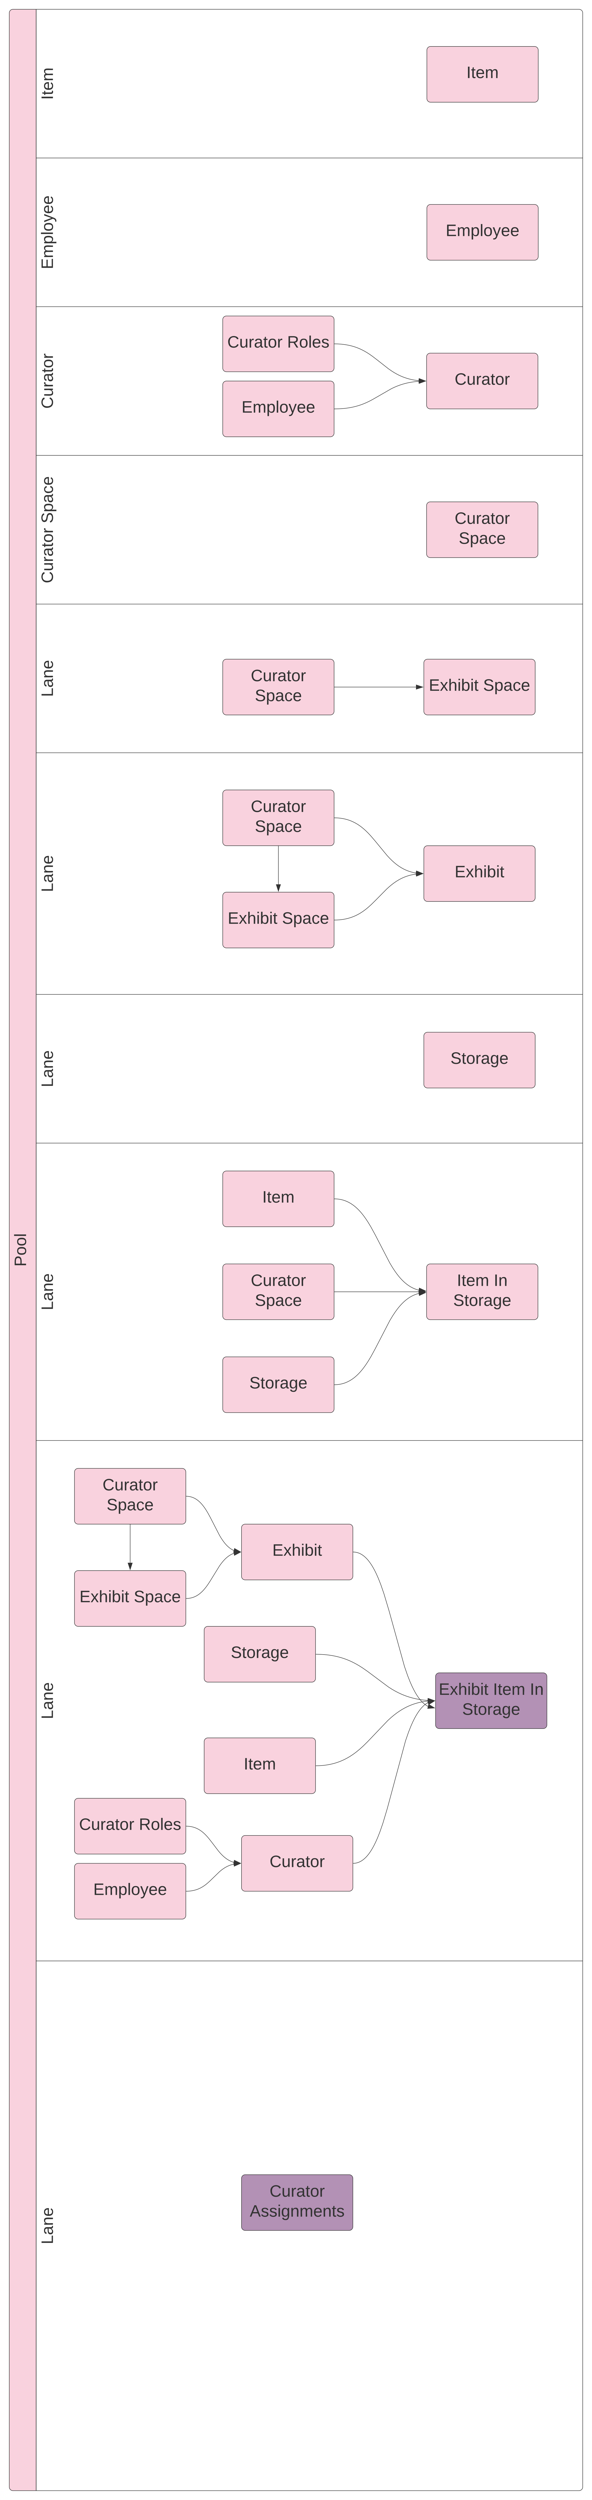 <svg xmlns="http://www.w3.org/2000/svg" xmlns:xlink="http://www.w3.org/1999/xlink" xmlns:lucid="lucid" width="1275.87" height="5380"><g transform="translate(-106.067 -60)" lucid:page-tab-id="HggfOnHwZgwb"><path d="M0 0h1488v5504H0z" fill="#fff"/><path d="M184 5420h-49.93a8 8 0 0 1-8-8V88a8 8 0 0 1 8-8H184z" stroke="#333" fill="#f9d2de"/><path d="M184 80h1169.93a8 8 0 0 1 8 8v312H184zM184 400h1177.93v320H184zM184 720h1177.93v320H184zM184 1040h1177.93v320H184zM184 1360h1177.93v320H184zM184 1680h1177.93v520H184zM184 2200h1177.93v320H184zM184 2520h1177.93v640H184zM184 3160h1177.93v1120H184zM1361.93 4280v1132a8 8 0 0 1-8 8H184V4280z" stroke="#333" fill="none"/><use xlink:href="#a" transform="matrix(-1.8369701987210297e-16,-1,1,-1.8369701987210297e-16,126.067,5420) translate(2634.272 36.156)"/><use xlink:href="#b" transform="matrix(-1.8369701987210297e-16,-1,1,-1.8369701987210297e-16,184,400) translate(125.266 36.156)"/><use xlink:href="#c" transform="matrix(-1.8369701987210297e-16,-1,1,-1.8369701987210297e-16,184,720) translate(80.593 36.156)"/><use xlink:href="#d" transform="matrix(-1.8369701987210297e-16,-1,1,-1.8369701987210297e-16,184,1040) translate(100.519 36.156)"/><use xlink:href="#e" transform="matrix(-1.8369701987210297e-16,-1,1,-1.8369701987210297e-16,184,1360) translate(44.865 36.156)"/><use xlink:href="#f" transform="matrix(-1.8369701987210297e-16,-1,1,-1.8369701987210297e-16,184,1360) translate(173.765 36.156)"/><use xlink:href="#g" transform="matrix(-1.8369701987210297e-16,-1,1,-1.8369701987210297e-16,184,1680) translate(120.247 36.156)"/><use xlink:href="#g" transform="matrix(-1.8369701987210297e-16,-1,1,-1.8369701987210297e-16,184,2200) translate(220.247 36.156)"/><use xlink:href="#g" transform="matrix(-1.8369701987210297e-16,-1,1,-1.8369701987210297e-16,184,2520) translate(120.247 36.156)"/><use xlink:href="#g" transform="matrix(-1.8369701987210297e-16,-1,1,-1.8369701987210297e-16,184,3160) translate(280.247 36.156)"/><use xlink:href="#g" transform="matrix(-1.8369701987210297e-16,-1,1,-1.8369701987210297e-16,184,4280) translate(520.247 36.156)"/><use xlink:href="#g" transform="matrix(-1.8369701987210297e-16,-1,1,-1.8369701987210297e-16,184,5420) translate(530.247 36.156)"/><path d="M1026.07 168a8 8 0 0 1 8-8h224a8 8 0 0 1 8 8v104a8 8 0 0 1-8 8h-224a8 8 0 0 1-8-8z" stroke="#333" fill="#f9d2de"/><use xlink:href="#b" transform="matrix(1,0,0,1,1031.067,165) translate(80.266 62.997)"/><path d="M1026.07 508a8 8 0 0 1 8-8h224a8 8 0 0 1 8 8v104a8 8 0 0 1-8 8h-224a8 8 0 0 1-8-8z" stroke="#333" fill="#f9d2de"/><use xlink:href="#c" transform="matrix(1,0,0,1,1031.067,505) translate(35.593 62.997)"/><path d="M1025.42 828a8 8 0 0 1 8-8h224a8 8 0 0 1 8 8v104a8 8 0 0 1-8 8h-224a8 8 0 0 1-8-8z" stroke="#333" fill="#f9d2de"/><use xlink:href="#d" transform="matrix(1,0,0,1,1030.417,825) translate(55.519 62.997)"/><path d="M586.07 748a8 8 0 0 1 8-8h224a8 8 0 0 1 8 8v104a8 8 0 0 1-8 8h-224a8 8 0 0 1-8-8z" stroke="#333" fill="#f9d2de"/><use xlink:href="#e" transform="matrix(1,0,0,1,591.067,745) translate(4.934 62.997)"/><use xlink:href="#h" transform="matrix(1,0,0,1,591.067,745) translate(133.833 62.997)"/><path d="M586.07 888a8 8 0 0 1 8-8h224a8 8 0 0 1 8 8v104a8 8 0 0 1-8 8h-224a8 8 0 0 1-8-8z" stroke="#333" fill="#f9d2de"/><use xlink:href="#c" transform="matrix(1,0,0,1,591.067,885) translate(35.593 62.997)"/><path d="M827.07 800l6.85.15 6.7.42 6.17.65 5.73.85 5.4 1.02 5.1 1.2 4.9 1.36 4.75 1.54 4.65 1.73 4.6 1.93 4.64 2.2 4.76 2.48 5.02 2.9 5.52 3.5 6.58 4.6 10.3 7.86 24.3 19.07 6.57 4.58 5.5 3.5 5.03 2.9 4.76 2.5 4.65 2.2 4.6 1.92 4.65 1.73 4.75 1.54 4.9 1.37 5.1 1.2 5.4 1.03 5.74.85 3.86.4" stroke="#333" stroke-linejoin="round" fill="none"/><path d="M827.1 799.5l-.03 1h-.5v-1z" stroke="#333" stroke-width=".05" fill="#333"/><path d="M1023.3 879.92l-14.48 3.92.46-9.26z" stroke="#333" fill="#333"/><path d="M827.07 940l9.14-.2 8.55-.53 7.7-.8 7-1.04 6.5-1.24 6.14-1.45 5.86-1.63 5.7-1.86 5.72-2.13 5.88-2.47 6.36-3 7.6-3.98 40.64-23.34 6.36-3 5.88-2.47 5.7-2.13 5.73-1.86 5.86-1.63 6.12-1.44 6.5-1.23 7.02-1.03 7.7-.8 1.8-.12" stroke="#333" stroke-linejoin="round" fill="none"/><path d="M827.1 940.5h-.53v-1h.5z" stroke="#333" stroke-width=".05" fill="#333"/><path d="M1023.3 880.06l-14.08 5.17-.35-9.26z" stroke="#333" fill="#333"/><path d="M1025.42 1148a8 8 0 0 1 8-8h224a8 8 0 0 1 8 8v104a8 8 0 0 1-8 8h-224a8 8 0 0 1-8-8z" stroke="#333" fill="#f9d2de"/><use xlink:href="#i" transform="matrix(1,0,0,1,1030.417,1145) translate(55.519 42.372)"/><use xlink:href="#f" transform="matrix(1,0,0,1,1030.417,1145) translate(64.315 85.306)"/><path d="M1019.5 1486.6a8 8 0 0 1 8-8h224a8 8 0 0 1 8 8v104a8 8 0 0 1-8 8h-224a8 8 0 0 1-8-8z" stroke="#333" fill="#f9d2de"/><use xlink:href="#j" transform="matrix(1,0,0,1,1024.49,1483.587) translate(5.778 62.997)"/><use xlink:href="#f" transform="matrix(1,0,0,1,1024.49,1483.587) translate(122.851 62.997)"/><path d="M1019.5 1888a8 8 0 0 1 8-8h224a8 8 0 0 1 8 8v104a8 8 0 0 1-8 8h-224a8 8 0 0 1-8-8z" stroke="#333" fill="#f9d2de"/><use xlink:href="#k" transform="matrix(1,0,0,1,1024.49,1885) translate(61.433 62.997)"/><path d="M1019.5 2289.4a8 8 0 0 1 8-8h224a8 8 0 0 1 8 8v104a8 8 0 0 1-8 8h-224a8 8 0 0 1-8-8z" stroke="#333" fill="#f9d2de"/><use xlink:href="#l" transform="matrix(1,0,0,1,1024.49,2286.413) translate(52.439 62.997)"/><path d="M586.07 1486.6a8 8 0 0 1 8-8h224a8 8 0 0 1 8 8v104a8 8 0 0 1-8 8h-224a8 8 0 0 1-8-8z" stroke="#333" fill="#f9d2de"/><use xlink:href="#i" transform="matrix(1,0,0,1,591.067,1483.587) translate(55.519 42.372)"/><use xlink:href="#f" transform="matrix(1,0,0,1,591.067,1483.587) translate(64.315 85.306)"/><path d="M827.07 1538.6h175.54" stroke="#333" fill="none"/><path d="M827.08 1539.1h-.5v-1h.5z" stroke="#333" stroke-width=".05" fill="#333"/><path d="M1017.37 1538.6l-14.26 4.62v-9.27z" stroke="#333" fill="#333"/><path d="M586.07 1768a8 8 0 0 1 8-8h224a8 8 0 0 1 8 8v104a8 8 0 0 1-8 8h-224a8 8 0 0 1-8-8z" stroke="#333" fill="#f9d2de"/><use xlink:href="#i" transform="matrix(1,0,0,1,591.067,1765) translate(55.519 42.372)"/><use xlink:href="#f" transform="matrix(1,0,0,1,591.067,1765) translate(64.315 85.306)"/><path d="M586.07 1988a8 8 0 0 1 8-8h224a8 8 0 0 1 8 8v104a8 8 0 0 1-8 8h-224a8 8 0 0 1-8-8z" stroke="#333" fill="#f9d2de"/><use xlink:href="#j" transform="matrix(1,0,0,1,591.067,1985) translate(5.778 62.997)"/><use xlink:href="#f" transform="matrix(1,0,0,1,591.067,1985) translate(122.851 62.997)"/><path d="M827.07 2040l5.1-.12 5.2-.32 4.88-.5 4.6-.7 4.38-.83 4.2-.98 4.04-1.13 3.93-1.28 3.85-1.43 3.8-1.58 3.77-1.78 3.8-2 3.85-2.2 3.98-2.54 4.17-2.9 4.5-3.4 5.02-4.18 6.12-5.52 9.72-9.58 23.32-23.62 6.1-5.52 5.05-4.17 4.5-3.4 4.16-2.9 4-2.53 3.84-2.22 3.8-2 3.77-1.77 3.8-1.6 3.86-1.42 3.93-1.28 4.03-1.13 4.2-.98 4.38-.84 3.95-.58" stroke="#333" stroke-linejoin="round" fill="none"/><path d="M827.1 2040.5h-.53v-1h.5z" stroke="#333" stroke-width=".05" fill="#333"/><path d="M1017.38 1940.1l-13.94 5.55-.6-9.26z" stroke="#333" fill="#333"/><path d="M827.07 1820l4.2.1 4.4.28 4.2.43 3.98.6 3.83.73 3.7.87 3.57 1 3.5 1.13 3.42 1.28 3.4 1.43 3.36 1.6 3.38 1.75 3.42 1.97 3.47 2.2 3.56 2.5 3.72 2.82 3.95 3.27 4.3 3.86 4.82 4.73 5.83 6.23 8.63 10.05 26.78 32.44 5.83 6.23 4.84 4.73 4.3 3.86 3.93 3.27 3.73 2.83 3.57 2.48 3.47 2.2 3.4 1.98 3.38 1.76 3.38 1.6 3.38 1.4 3.44 1.3 3.5 1.12 3.57 1 3.68.87 3.83.73.97.14" stroke="#333" stroke-linejoin="round" fill="none"/><path d="M827.1 1819.5l-.03 1h-.5v-1z" stroke="#333" stroke-width=".05" fill="#333"/><path d="M1017.38 1939.88l-14.58 3.52.7-9.24z" stroke="#333" fill="#333"/><path d="M706.07 1881v82.12" stroke="#333" fill="none"/><path d="M706.57 1881h-1v-.5h1z" stroke="#333" stroke-width=".05" fill="#333"/><path d="M706.07 1977.88l-4.64-14.26h9.27z" stroke="#333" fill="#333"/><path d="M1025.42 2788a8 8 0 0 1 8-8h224a8 8 0 0 1 8 8v104a8 8 0 0 1-8 8h-224a8 8 0 0 1-8-8z" stroke="#333" fill="#f9d2de"/><use xlink:href="#m" transform="matrix(1,0,0,1,1030.417,2785) translate(60.389 42.372)"/><use xlink:href="#n" transform="matrix(1,0,0,1,1030.417,2785) translate(139.796 42.372)"/><use xlink:href="#o" transform="matrix(1,0,0,1,1030.417,2785) translate(52.439 85.306)"/><path d="M586.07 2588a8 8 0 0 1 8-8h224a8 8 0 0 1 8 8v104a8 8 0 0 1-8 8h-224a8 8 0 0 1-8-8z" stroke="#333" fill="#f9d2de"/><use xlink:href="#b" transform="matrix(1,0,0,1,591.067,2585) translate(80.266 62.997)"/><path d="M586.07 2788a8 8 0 0 1 8-8h224a8 8 0 0 1 8 8v104a8 8 0 0 1-8 8h-224a8 8 0 0 1-8-8z" stroke="#333" fill="#f9d2de"/><use xlink:href="#i" transform="matrix(1,0,0,1,591.067,2785) translate(55.519 42.372)"/><use xlink:href="#f" transform="matrix(1,0,0,1,591.067,2785) translate(64.315 85.306)"/><path d="M586.07 2988a8 8 0 0 1 8-8h224a8 8 0 0 1 8 8v104a8 8 0 0 1-8 8h-224a8 8 0 0 1-8-8z" stroke="#333" fill="#f9d2de"/><use xlink:href="#l" transform="matrix(1,0,0,1,591.067,2985) translate(52.439 62.997)"/><path d="M827.07 3040l2.55-.06 2.95-.2 2.84-.3 2.78-.4 2.7-.5 2.66-.63 2.6-.72 2.6-.84 2.56-.96 2.56-1.08 2.57-1.2 2.58-1.36 2.63-1.5 2.65-1.7 2.72-1.88 2.8-2.12 2.87-2.4 3-2.7 3.16-3.1 3.35-3.55 3.6-4.18 3.9-4.95 4.38-6.03 5.05-7.6 6.24-10.32 9.23-16.88 31.57-60.9 6.23-10.32 5.05-7.6 4.37-6.04 3.9-4.95 3.6-4.17 3.35-3.56 3.15-3.1 3-2.7 2.9-2.4 2.8-2.1 2.7-1.9 2.66-1.7 2.6-1.5 2.6-1.35 2.56-1.2 2.56-1.08 2.57-.96 2.58-.83 2.62-.73.74-.17" stroke="#333" stroke-linejoin="round" fill="none"/><path d="M827.1 3040.5h-.53v-1h.5z" stroke="#333" stroke-width=".05" fill="#333"/><path d="M1023.3 2841.84l-13.6 6.28-1.1-9.2z" stroke="#333" fill="#333"/><path d="M827.07 2840h181.46" stroke="#333" stroke-linejoin="round" fill="none"/><path d="M827.08 2840.5h-.5v-1h.5z" stroke="#333" stroke-width=".05" fill="#333"/><path d="M1023.3 2840l-14.27 4.64v-9.28z" stroke="#333" fill="#333"/><path d="M827.07 2640l2.55.06 2.95.2 2.84.3 2.78.4 2.7.5 2.66.63 2.6.72 2.6.84 2.56.96 2.56 1.08 2.57 1.2 2.58 1.36 2.63 1.5 2.65 1.7 2.72 1.88 2.8 2.12 2.87 2.4 3 2.7 3.16 3.1 3.35 3.55 3.6 4.18 3.9 4.95 4.38 6.03 5.05 7.6 6.24 10.32 9.23 16.88 31.57 60.9 6.23 10.32 5.05 7.6 4.37 6.04 3.9 4.95 3.6 4.17 3.35 3.56 3.15 3.1 3 2.7 2.9 2.4 2.8 2.1 2.7 1.9 2.66 1.7 2.6 1.5 2.6 1.35 2.56 1.2 2.56 1.08 2.57.96 2.58.83 2.62.73.74.17" stroke="#333" stroke-linejoin="round" fill="none"/><path d="M827.1 2639.5l-.03 1h-.5v-1z" stroke="#333" stroke-width=".05" fill="#333"/><path d="M1023.3 2838.16l-14.7 2.93 1.1-9.22z" stroke="#333" fill="#333"/><path d="M1044.77 3668a8 8 0 0 1 8-8h224a8 8 0 0 1 8 8v104a8 8 0 0 1-8 8h-224a8 8 0 0 1-8-8z" stroke="#333" fill="#b391b5"/><use xlink:href="#j" transform="matrix(1,0,0,1,1049.767,3665) translate(1.853 42.372)"/><use xlink:href="#p" transform="matrix(1,0,0,1,1049.767,3665) translate(118.926 42.372)"/><use xlink:href="#n" transform="matrix(1,0,0,1,1049.767,3665) translate(198.332 42.372)"/><use xlink:href="#o" transform="matrix(1,0,0,1,1049.767,3665) translate(52.439 85.306)"/><path d="M626.57 3348a8 8 0 0 1 8-8h224a8 8 0 0 1 8 8v104a8 8 0 0 1-8 8h-224a8 8 0 0 1-8-8z" stroke="#333" fill="#f9d2de"/><use xlink:href="#k" transform="matrix(1,0,0,1,631.567,3345) translate(61.433 62.997)"/><path d="M266.57 3228a8 8 0 0 1 8-8h224a8 8 0 0 1 8 8v104a8 8 0 0 1-8 8h-224a8 8 0 0 1-8-8z" stroke="#333" fill="#f9d2de"/><use xlink:href="#i" transform="matrix(1,0,0,1,271.567,3225) translate(55.519 42.372)"/><use xlink:href="#f" transform="matrix(1,0,0,1,271.567,3225) translate(64.315 85.306)"/><path d="M266.57 3448a8 8 0 0 1 8-8h224a8 8 0 0 1 8 8v104a8 8 0 0 1-8 8h-224a8 8 0 0 1-8-8z" stroke="#333" fill="#f9d2de"/><use xlink:href="#j" transform="matrix(1,0,0,1,271.567,3445) translate(5.778 62.997)"/><use xlink:href="#f" transform="matrix(1,0,0,1,271.567,3445) translate(122.851 62.997)"/><path d="M507.57 3500l1.68-.05 2.08-.13 2-.2 1.93-.3 1.88-.35 1.83-.43 1.8-.5 1.76-.58 1.75-.65 1.73-.73 1.75-.8 1.74-.93 1.74-1.02 1.78-1.13 1.83-1.28 1.87-1.43 1.94-1.63 2.04-1.84 2.16-2.13 2.32-2.48 2.55-2.97 2.9-3.68 3.47-4.83 4.83-7.34 20.1-32.54 3.48-4.83 2.9-3.68 2.56-2.97 2.32-2.5 2.15-2.1 2.04-1.85 1.94-1.62 1.9-1.42 1.8-1.27 1.8-1.13 1.75-1 1.74-.93 1.72-.8 1.74-.75 1.14-.43" stroke="#333" stroke-linejoin="round" fill="none"/><path d="M507.6 3500.5h-.53v-1h.5z" stroke="#333" stroke-width=".05" fill="#333"/><path d="M624.47 3400.27l-13.27 7-1.57-9.14z" stroke="#333" fill="#333"/><path d="M507.57 3280l1.3.04 1.77.1 1.7.2 1.64.23 1.6.3 1.6.38 1.55.43 1.54.5 1.53.57 1.53.64 1.53.7 1.54.82 1.56.9 1.6 1 1.6 1.13 1.67 1.27 1.72 1.43 1.8 1.6 1.88 1.86 2 2.14 2.14 2.48 2.33 2.95 2.6 3.58 3 4.5 3.66 6.08 5.3 9.67 19.9 38.67 3.68 6.07 3 4.5 2.6 3.6 2.32 2.94 2.15 2.48 2 2.13 1.9 1.84 1.78 1.6 1.72 1.44 1.67 1.26 1.62 1.13 1.57 1 1.56.9 1.54.82 1.53.7.33.14" stroke="#333" stroke-linejoin="round" fill="none"/><path d="M507.6 3279.5l-.03 1h-.5v-1z" stroke="#333" stroke-width=".05" fill="#333"/><path d="M624.48 3399.68l-14.9 1.68 1.85-9.08z" stroke="#333" fill="#333"/><path d="M386.57 3341v82.12" stroke="#333" fill="none"/><path d="M387.07 3341h-1v-.5h1z" stroke="#333" stroke-width=".05" fill="#333"/><path d="M386.57 3437.88l-4.64-14.26h9.27z" stroke="#333" fill="#333"/><path d="M867.57 3400l.95.03 1.43.1 1.4.14 1.4.2 1.38.27 1.37.32 1.38.4 1.38.43 1.4.5 1.4.6 1.43.68 1.45.76 1.5.86 1.53.98 1.58 1.1 1.64 1.24 1.7 1.42 1.8 1.6 1.88 1.85 2 2.1 2.1 2.47 2.28 2.87 2.46 3.4 2.68 4.02 2.95 4.9 3.3 6 3.74 7.56 4.35 9.8 5.25 13.33 6.8 19.64 10.86 36.3 33.47 120.5 6.8 19.65 5.26 13.32 4.34 9.8 3.75 7.57 3.3 6 2.94 4.9 2.68 4.03 2.45 3.4 2.28 2.86 2.12 2.46 2 2.1 1.87 1.85 1.8 1.6 1.7 1.43 1.63 1.24 1.6 1.1 1.52.98 1.48.86 1.12.6" stroke="#333" stroke-linejoin="round" fill="none"/><path d="M867.6 3399.5l-.03 1h-.5v-1z" stroke="#333" stroke-width=".05" fill="#333"/><path d="M1042.7 3735.62l-14.96 1.1 2.2-9z" stroke="#333" fill="#333"/><path d="M626.57 4018a8 8 0 0 1 8-8h224a8 8 0 0 1 8 8v104a8 8 0 0 1-8 8h-224a8 8 0 0 1-8-8z" stroke="#333" fill="#f9d2de"/><use xlink:href="#d" transform="matrix(1,0,0,1,631.567,4015) translate(55.519 62.997)"/><path d="M266.57 3938a8 8 0 0 1 8-8h224a8 8 0 0 1 8 8v104a8 8 0 0 1-8 8h-224a8 8 0 0 1-8-8z" stroke="#333" fill="#f9d2de"/><use xlink:href="#e" transform="matrix(1,0,0,1,271.567,3935) translate(4.934 62.997)"/><use xlink:href="#h" transform="matrix(1,0,0,1,271.567,3935) translate(133.833 62.997)"/><path d="M266.57 4078a8 8 0 0 1 8-8h224a8 8 0 0 1 8 8v104a8 8 0 0 1-8 8h-224a8 8 0 0 1-8-8z" stroke="#333" fill="#f9d2de"/><use xlink:href="#c" transform="matrix(1,0,0,1,271.567,4075) translate(35.593 62.997)"/><path d="M507.57 3990l2.2.06 2.56.16 2.44.25 2.32.35 2.23.43 2.17.5 2.1.6 2.07.67 2.02.75 2 .85 2 .94 2 1.05 2 1.18 2.06 1.3 2.1 1.48 2.2 1.66 2.28 1.9 2.45 2.23 2.68 2.65 3.08 3.3 3.82 4.46 6.4 8.16 13.97 18.32 3.82 4.46 3.08 3.3 2.7 2.65 2.44 2.22 2.3 1.9 2.17 1.67 2.1 1.47 2.05 1.32 2.02 1.17 2 1.04 2 .94 2 .85 2.03.75 2.06.67.36.1" stroke="#333" stroke-linejoin="round" fill="none"/><path d="M507.6 3989.5l-.03 1h-.5v-1z" stroke="#333" stroke-width=".05" fill="#333"/><path d="M624.46 4069.78l-14.76 2.63 1.27-9.17z" stroke="#333" fill="#333"/><path d="M507.57 4130l3.07-.07 3.32-.2 3.1-.34 2.92-.44 2.77-.53 2.66-.63 2.57-.7 2.48-.82 2.43-.9 2.4-1.02 2.4-1.13 2.4-1.26 2.44-1.42 2.53-1.62 2.7-1.87 2.9-2.23 3.36-2.8 4.34-3.9 20.8-20.17 3.34-2.8 2.92-2.22 2.68-1.87 2.53-1.62 2.46-1.42 2.4-1.26 2.4-1.13 2.4-1 2.42-.92 2.5-.8 2.55-.72 2.07-.5" stroke="#333" stroke-linejoin="round" fill="none"/><path d="M507.6 4130.5h-.53v-1h.5z" stroke="#333" stroke-width=".05" fill="#333"/><path d="M624.46 4070.17l-13.7 6.1-.97-9.22z" stroke="#333" fill="#333"/><path d="M867.57 4070l.9-.03 1.37-.1 1.35-.13 1.33-.2 1.33-.25 1.32-.32 1.33-.37 1.35-.43 1.35-.5 1.36-.57 1.38-.65 1.4-.74 1.46-.83 1.5-.94 1.52-1.07 1.6-1.2 1.66-1.38 1.74-1.57 1.83-1.78 1.94-2.07 2.05-2.4 2.22-2.8 2.4-3.3 2.6-3.93 2.88-4.76 3.2-5.85 3.65-7.35 4.22-9.5 5.06-12.8 6.42-18.52 9.45-31.58 39.3-145.68 6.4-18.5 5.06-12.82 4.23-9.5 3.64-7.36 3.2-5.86 2.9-4.76 2.6-3.93 2.4-3.3 2.2-2.8 2.08-2.4 1.94-2.07 1.82-1.8 1.74-1.56 1.66-1.37 1.6-1.2 1.53-1.08 1.48-.94 1.45-.84.57-.3" stroke="#333" stroke-linejoin="round" fill="none"/><path d="M867.6 4070.5h-.53v-1h.5z" stroke="#333" stroke-width=".05" fill="#333"/><path d="M1042.7 3720.4l-12.7 8-2.27-8.98z" stroke="#333" fill="#333"/><path d="M546.07 3568a8 8 0 0 1 8-8h224a8 8 0 0 1 8 8v104a8 8 0 0 1-8 8h-224a8 8 0 0 1-8-8z" stroke="#333" fill="#f9d2de"/><g><use xlink:href="#l" transform="matrix(1,0,0,1,551.067,3565) translate(52.439 62.997)"/></g><path d="M787.07 3620l9.4.2 9 .57 8.27.86 7.67 1.13 7.2 1.38 6.8 1.6 6.53 1.8 6.3 2.06 6.2 2.3 6.15 2.6 6.2 2.9 6.44 3.38 6.86 3.96 7.73 4.92 9.88 6.87 45.34 33.8 7.73 4.93 6.87 3.96 6.42 3.37 6.22 2.9 6.14 2.6 6.2 2.3 6.3 2.05 6.52 1.82 6.82 1.6 7.2 1.37 7.66 1.13 8.26.86 2.54.16" stroke="#333" stroke-linejoin="round" fill="none"/><path d="M787.1 3619.5l-.03 1h-.5v-1z" stroke="#333" stroke-width=".05" fill="#333"/><path d="M1042.65 3719.94l-14.43 4.1.35-9.26z" stroke="#333" fill="#333"/><path d="M546.07 3808a8 8 0 0 1 8-8h224a8 8 0 0 1 8 8v104a8 8 0 0 1-8 8h-224a8 8 0 0 1-8-8z" stroke="#333" fill="#f9d2de"/><g><use xlink:href="#b" transform="matrix(1,0,0,1,551.067,3805) translate(80.266 62.997)"/></g><path d="M787.07 3860l6.68-.15 6.7-.42 6.3-.66 5.95-.88 5.68-1.1 5.45-1.27 5.26-1.47 5.1-1.66 5.02-1.86 4.94-2.08 4.92-2.32 4.94-2.58 5-2.9 5.14-3.25 5.35-3.7 5.7-4.34 6.26-5.18 7.25-6.54 9.53-9.35 43.9-45.94 7.24-6.54 6.26-5.18 5.7-4.33 5.35-3.7 5.13-3.27 5.02-2.9 4.93-2.57 4.92-2.32 4.95-2.08 5-1.86 5.12-1.66 5.26-1.47 5.45-1.28 5.68-1.1 5.96-.87 3.8-.4" stroke="#333" stroke-linejoin="round" fill="none"/><path d="M787.1 3860.5h-.53v-1h.5z" stroke="#333" stroke-width=".05" fill="#333"/><path d="M1042.65 3720.08l-14 5.35-.48-9.26z" stroke="#333" fill="#333"/><path d="M626.57 4748a8 8 0 0 1 8-8h224a8 8 0 0 1 8 8v104a8 8 0 0 1-8 8h-224a8 8 0 0 1-8-8z" stroke="#333" fill="#b391b5"/><g><use xlink:href="#i" transform="matrix(1,0,0,1,631.567,4745) translate(55.519 42.372)"/><use xlink:href="#q" transform="matrix(1,0,0,1,631.567,4745) translate(12.735 85.306)"/></g><defs><path fill="#333" d="M30-248c87 1 191-15 191 75 0 78-77 80-158 76V0H30v-248zm33 125c57 0 124 11 124-50 0-59-68-47-124-48v98" id="r"/><path fill="#333" d="M100-194c62-1 85 37 85 99 1 63-27 99-86 99S16-35 15-95c0-66 28-99 85-99zM99-20c44 1 53-31 53-75 0-43-8-75-51-75s-53 32-53 75 10 74 51 75" id="s"/><path fill="#333" d="M24 0v-261h32V0H24" id="t"/><g id="a"><use transform="matrix(0.099,0,0,0.099,0,0)" xlink:href="#r"/><use transform="matrix(0.099,0,0,0.099,23.852,0)" xlink:href="#s"/><use transform="matrix(0.099,0,0,0.099,43.728,0)" xlink:href="#s"/><use transform="matrix(0.099,0,0,0.099,63.605,0)" xlink:href="#t"/></g><path fill="#333" d="M33 0v-248h34V0H33" id="u"/><path fill="#333" d="M59-47c-2 24 18 29 38 22v24C64 9 27 4 27-40v-127H5v-23h24l9-43h21v43h35v23H59v120" id="v"/><path fill="#333" d="M100-194c63 0 86 42 84 106H49c0 40 14 67 53 68 26 1 43-12 49-29l28 8c-11 28-37 45-77 45C44 4 14-33 15-96c1-61 26-98 85-98zm52 81c6-60-76-77-97-28-3 7-6 17-6 28h103" id="w"/><path fill="#333" d="M210-169c-67 3-38 105-44 169h-31v-121c0-29-5-50-35-48C34-165 62-65 56 0H25l-1-190h30c1 10-1 24 2 32 10-44 99-50 107 0 11-21 27-35 58-36 85-2 47 119 55 194h-31v-121c0-29-5-49-35-48" id="x"/><g id="b"><use transform="matrix(0.099,0,0,0.099,0,0)" xlink:href="#u"/><use transform="matrix(0.099,0,0,0.099,9.938,0)" xlink:href="#v"/><use transform="matrix(0.099,0,0,0.099,19.877,0)" xlink:href="#w"/><use transform="matrix(0.099,0,0,0.099,39.753,0)" xlink:href="#x"/></g><path fill="#333" d="M30 0v-248h187v28H63v79h144v27H63v87h162V0H30" id="y"/><path fill="#333" d="M115-194c55 1 70 41 70 98S169 2 115 4C84 4 66-9 55-30l1 105H24l-1-265h31l2 30c10-21 28-34 59-34zm-8 174c40 0 45-34 45-75s-6-73-45-74c-42 0-51 32-51 76 0 43 10 73 51 73" id="z"/><path fill="#333" d="M179-190L93 31C79 59 56 82 12 73V49c39 6 53-20 64-50L1-190h34L92-34l54-156h33" id="A"/><g id="c"><use transform="matrix(0.099,0,0,0.099,0,0)" xlink:href="#y"/><use transform="matrix(0.099,0,0,0.099,23.852,0)" xlink:href="#x"/><use transform="matrix(0.099,0,0,0.099,53.567,0)" xlink:href="#z"/><use transform="matrix(0.099,0,0,0.099,73.444,0)" xlink:href="#t"/><use transform="matrix(0.099,0,0,0.099,81.295,0)" xlink:href="#s"/><use transform="matrix(0.099,0,0,0.099,101.172,0)" xlink:href="#A"/><use transform="matrix(0.099,0,0,0.099,119.06,0)" xlink:href="#w"/><use transform="matrix(0.099,0,0,0.099,138.937,0)" xlink:href="#w"/></g><path fill="#333" d="M212-179c-10-28-35-45-73-45-59 0-87 40-87 99 0 60 29 101 89 101 43 0 62-24 78-52l27 14C228-24 195 4 139 4 59 4 22-46 18-125c-6-104 99-153 187-111 19 9 31 26 39 46" id="B"/><path fill="#333" d="M84 4C-5 8 30-112 23-190h32v120c0 31 7 50 39 49 72-2 45-101 50-169h31l1 190h-30c-1-10 1-25-2-33-11 22-28 36-60 37" id="C"/><path fill="#333" d="M114-163C36-179 61-72 57 0H25l-1-190h30c1 12-1 29 2 39 6-27 23-49 58-41v29" id="D"/><path fill="#333" d="M141-36C126-15 110 5 73 4 37 3 15-17 15-53c-1-64 63-63 125-63 3-35-9-54-41-54-24 1-41 7-42 31l-33-3c5-37 33-52 76-52 45 0 72 20 72 64v82c-1 20 7 32 28 27v20c-31 9-61-2-59-35zM48-53c0 20 12 33 32 33 41-3 63-29 60-74-43 2-92-5-92 41" id="E"/><g id="d"><use transform="matrix(0.099,0,0,0.099,0,0)" xlink:href="#B"/><use transform="matrix(0.099,0,0,0.099,25.74,0)" xlink:href="#C"/><use transform="matrix(0.099,0,0,0.099,45.617,0)" xlink:href="#D"/><use transform="matrix(0.099,0,0,0.099,57.443,0)" xlink:href="#E"/><use transform="matrix(0.099,0,0,0.099,77.32,0)" xlink:href="#v"/><use transform="matrix(0.099,0,0,0.099,87.258,0)" xlink:href="#s"/><use transform="matrix(0.099,0,0,0.099,107.135,0)" xlink:href="#D"/></g><g id="e"><use transform="matrix(0.099,0,0,0.099,0,0)" xlink:href="#B"/><use transform="matrix(0.099,0,0,0.099,25.74,0)" xlink:href="#C"/><use transform="matrix(0.099,0,0,0.099,45.617,0)" xlink:href="#D"/><use transform="matrix(0.099,0,0,0.099,57.443,0)" xlink:href="#E"/><use transform="matrix(0.099,0,0,0.099,77.32,0)" xlink:href="#v"/><use transform="matrix(0.099,0,0,0.099,87.258,0)" xlink:href="#s"/><use transform="matrix(0.099,0,0,0.099,107.135,0)" xlink:href="#D"/></g><path fill="#333" d="M185-189c-5-48-123-54-124 2 14 75 158 14 163 119 3 78-121 87-175 55-17-10-28-26-33-46l33-7c5 56 141 63 141-1 0-78-155-14-162-118-5-82 145-84 179-34 5 7 8 16 11 25" id="F"/><path fill="#333" d="M96-169c-40 0-48 33-48 73s9 75 48 75c24 0 41-14 43-38l32 2c-6 37-31 61-74 61-59 0-76-41-82-99-10-93 101-131 147-64 4 7 5 14 7 22l-32 3c-4-21-16-35-41-35" id="G"/><g id="f"><use transform="matrix(0.099,0,0,0.099,0,0)" xlink:href="#F"/><use transform="matrix(0.099,0,0,0.099,23.852,0)" xlink:href="#z"/><use transform="matrix(0.099,0,0,0.099,43.728,0)" xlink:href="#E"/><use transform="matrix(0.099,0,0,0.099,63.605,0)" xlink:href="#G"/><use transform="matrix(0.099,0,0,0.099,81.494,0)" xlink:href="#w"/></g><path fill="#333" d="M30 0v-248h33v221h125V0H30" id="H"/><path fill="#333" d="M117-194c89-4 53 116 60 194h-32v-121c0-31-8-49-39-48C34-167 62-67 57 0H25l-1-190h30c1 10-1 24 2 32 11-22 29-35 61-36" id="I"/><g id="g"><use transform="matrix(0.099,0,0,0.099,0,0)" xlink:href="#H"/><use transform="matrix(0.099,0,0,0.099,19.877,0)" xlink:href="#E"/><use transform="matrix(0.099,0,0,0.099,39.753,0)" xlink:href="#I"/><use transform="matrix(0.099,0,0,0.099,59.63,0)" xlink:href="#w"/></g><path fill="#333" d="M233-177c-1 41-23 64-60 70L243 0h-38l-65-103H63V0H30v-248c88 3 205-21 203 71zM63-129c60-2 137 13 137-47 0-61-80-42-137-45v92" id="J"/><path fill="#333" d="M135-143c-3-34-86-38-87 0 15 53 115 12 119 90S17 21 10-45l28-5c4 36 97 45 98 0-10-56-113-15-118-90-4-57 82-63 122-42 12 7 21 19 24 35" id="K"/><g id="h"><use transform="matrix(0.099,0,0,0.099,0,0)" xlink:href="#J"/><use transform="matrix(0.099,0,0,0.099,25.74,0)" xlink:href="#s"/><use transform="matrix(0.099,0,0,0.099,45.617,0)" xlink:href="#t"/><use transform="matrix(0.099,0,0,0.099,53.468,0)" xlink:href="#w"/><use transform="matrix(0.099,0,0,0.099,73.344,0)" xlink:href="#K"/></g><g id="i"><use transform="matrix(0.099,0,0,0.099,0,0)" xlink:href="#B"/><use transform="matrix(0.099,0,0,0.099,25.74,0)" xlink:href="#C"/><use transform="matrix(0.099,0,0,0.099,45.617,0)" xlink:href="#D"/><use transform="matrix(0.099,0,0,0.099,57.443,0)" xlink:href="#E"/><use transform="matrix(0.099,0,0,0.099,77.32,0)" xlink:href="#v"/><use transform="matrix(0.099,0,0,0.099,87.258,0)" xlink:href="#s"/><use transform="matrix(0.099,0,0,0.099,107.135,0)" xlink:href="#D"/></g><path fill="#333" d="M141 0L90-78 38 0H4l68-98-65-92h35l48 74 47-74h35l-64 92 68 98h-35" id="L"/><path fill="#333" d="M106-169C34-169 62-67 57 0H25v-261h32l-1 103c12-21 28-36 61-36 89 0 53 116 60 194h-32v-121c2-32-8-49-39-48" id="M"/><path fill="#333" d="M24-231v-30h32v30H24zM24 0v-190h32V0H24" id="N"/><path fill="#333" d="M115-194c53 0 69 39 70 98 0 66-23 100-70 100C84 3 66-7 56-30L54 0H23l1-261h32v101c10-23 28-34 59-34zm-8 174c40 0 45-34 45-75 0-40-5-75-45-74-42 0-51 32-51 76 0 43 10 73 51 73" id="O"/><g id="j"><use transform="matrix(0.099,0,0,0.099,0,0)" xlink:href="#y"/><use transform="matrix(0.099,0,0,0.099,23.852,0)" xlink:href="#L"/><use transform="matrix(0.099,0,0,0.099,41.741,0)" xlink:href="#M"/><use transform="matrix(0.099,0,0,0.099,61.617,0)" xlink:href="#N"/><use transform="matrix(0.099,0,0,0.099,69.469,0)" xlink:href="#O"/><use transform="matrix(0.099,0,0,0.099,89.345,0)" xlink:href="#N"/><use transform="matrix(0.099,0,0,0.099,97.196,0)" xlink:href="#v"/></g><g id="k"><use transform="matrix(0.099,0,0,0.099,0,0)" xlink:href="#y"/><use transform="matrix(0.099,0,0,0.099,23.852,0)" xlink:href="#L"/><use transform="matrix(0.099,0,0,0.099,41.741,0)" xlink:href="#M"/><use transform="matrix(0.099,0,0,0.099,61.617,0)" xlink:href="#N"/><use transform="matrix(0.099,0,0,0.099,69.469,0)" xlink:href="#O"/><use transform="matrix(0.099,0,0,0.099,89.345,0)" xlink:href="#N"/><use transform="matrix(0.099,0,0,0.099,97.196,0)" xlink:href="#v"/></g><path fill="#333" d="M177-190C167-65 218 103 67 71c-23-6-38-20-44-43l32-5c15 47 100 32 89-28v-30C133-14 115 1 83 1 29 1 15-40 15-95c0-56 16-97 71-98 29-1 48 16 59 35 1-10 0-23 2-32h30zM94-22c36 0 50-32 50-73 0-42-14-75-50-75-39 0-46 34-46 75s6 73 46 73" id="P"/><g id="l"><use transform="matrix(0.099,0,0,0.099,0,0)" xlink:href="#F"/><use transform="matrix(0.099,0,0,0.099,23.852,0)" xlink:href="#v"/><use transform="matrix(0.099,0,0,0.099,33.79,0)" xlink:href="#s"/><use transform="matrix(0.099,0,0,0.099,53.667,0)" xlink:href="#D"/><use transform="matrix(0.099,0,0,0.099,65.493,0)" xlink:href="#E"/><use transform="matrix(0.099,0,0,0.099,85.37,0)" xlink:href="#P"/><use transform="matrix(0.099,0,0,0.099,105.246,0)" xlink:href="#w"/></g><g id="m"><use transform="matrix(0.099,0,0,0.099,0,0)" xlink:href="#u"/><use transform="matrix(0.099,0,0,0.099,9.938,0)" xlink:href="#v"/><use transform="matrix(0.099,0,0,0.099,19.877,0)" xlink:href="#w"/><use transform="matrix(0.099,0,0,0.099,39.753,0)" xlink:href="#x"/></g><g id="n"><use transform="matrix(0.099,0,0,0.099,0,0)" xlink:href="#u"/><use transform="matrix(0.099,0,0,0.099,9.938,0)" xlink:href="#I"/></g><g id="o"><use transform="matrix(0.099,0,0,0.099,0,0)" xlink:href="#F"/><use transform="matrix(0.099,0,0,0.099,23.852,0)" xlink:href="#v"/><use transform="matrix(0.099,0,0,0.099,33.79,0)" xlink:href="#s"/><use transform="matrix(0.099,0,0,0.099,53.667,0)" xlink:href="#D"/><use transform="matrix(0.099,0,0,0.099,65.493,0)" xlink:href="#E"/><use transform="matrix(0.099,0,0,0.099,85.37,0)" xlink:href="#P"/><use transform="matrix(0.099,0,0,0.099,105.246,0)" xlink:href="#w"/></g><g id="p"><use transform="matrix(0.099,0,0,0.099,0,0)" xlink:href="#u"/><use transform="matrix(0.099,0,0,0.099,9.938,0)" xlink:href="#v"/><use transform="matrix(0.099,0,0,0.099,19.877,0)" xlink:href="#w"/><use transform="matrix(0.099,0,0,0.099,39.753,0)" xlink:href="#x"/></g><path fill="#333" d="M205 0l-28-72H64L36 0H1l101-248h38L239 0h-34zm-38-99l-47-123c-12 45-31 82-46 123h93" id="Q"/><g id="q"><use transform="matrix(0.099,0,0,0.099,0,0)" xlink:href="#Q"/><use transform="matrix(0.099,0,0,0.099,23.852,0)" xlink:href="#K"/><use transform="matrix(0.099,0,0,0.099,41.741,0)" xlink:href="#K"/><use transform="matrix(0.099,0,0,0.099,59.63,0)" xlink:href="#N"/><use transform="matrix(0.099,0,0,0.099,67.481,0)" xlink:href="#P"/><use transform="matrix(0.099,0,0,0.099,87.357,0)" xlink:href="#I"/><use transform="matrix(0.099,0,0,0.099,107.234,0)" xlink:href="#x"/><use transform="matrix(0.099,0,0,0.099,136.949,0)" xlink:href="#w"/><use transform="matrix(0.099,0,0,0.099,156.826,0)" xlink:href="#I"/><use transform="matrix(0.099,0,0,0.099,176.702,0)" xlink:href="#v"/><use transform="matrix(0.099,0,0,0.099,186.641,0)" xlink:href="#K"/></g></defs></g></svg>
